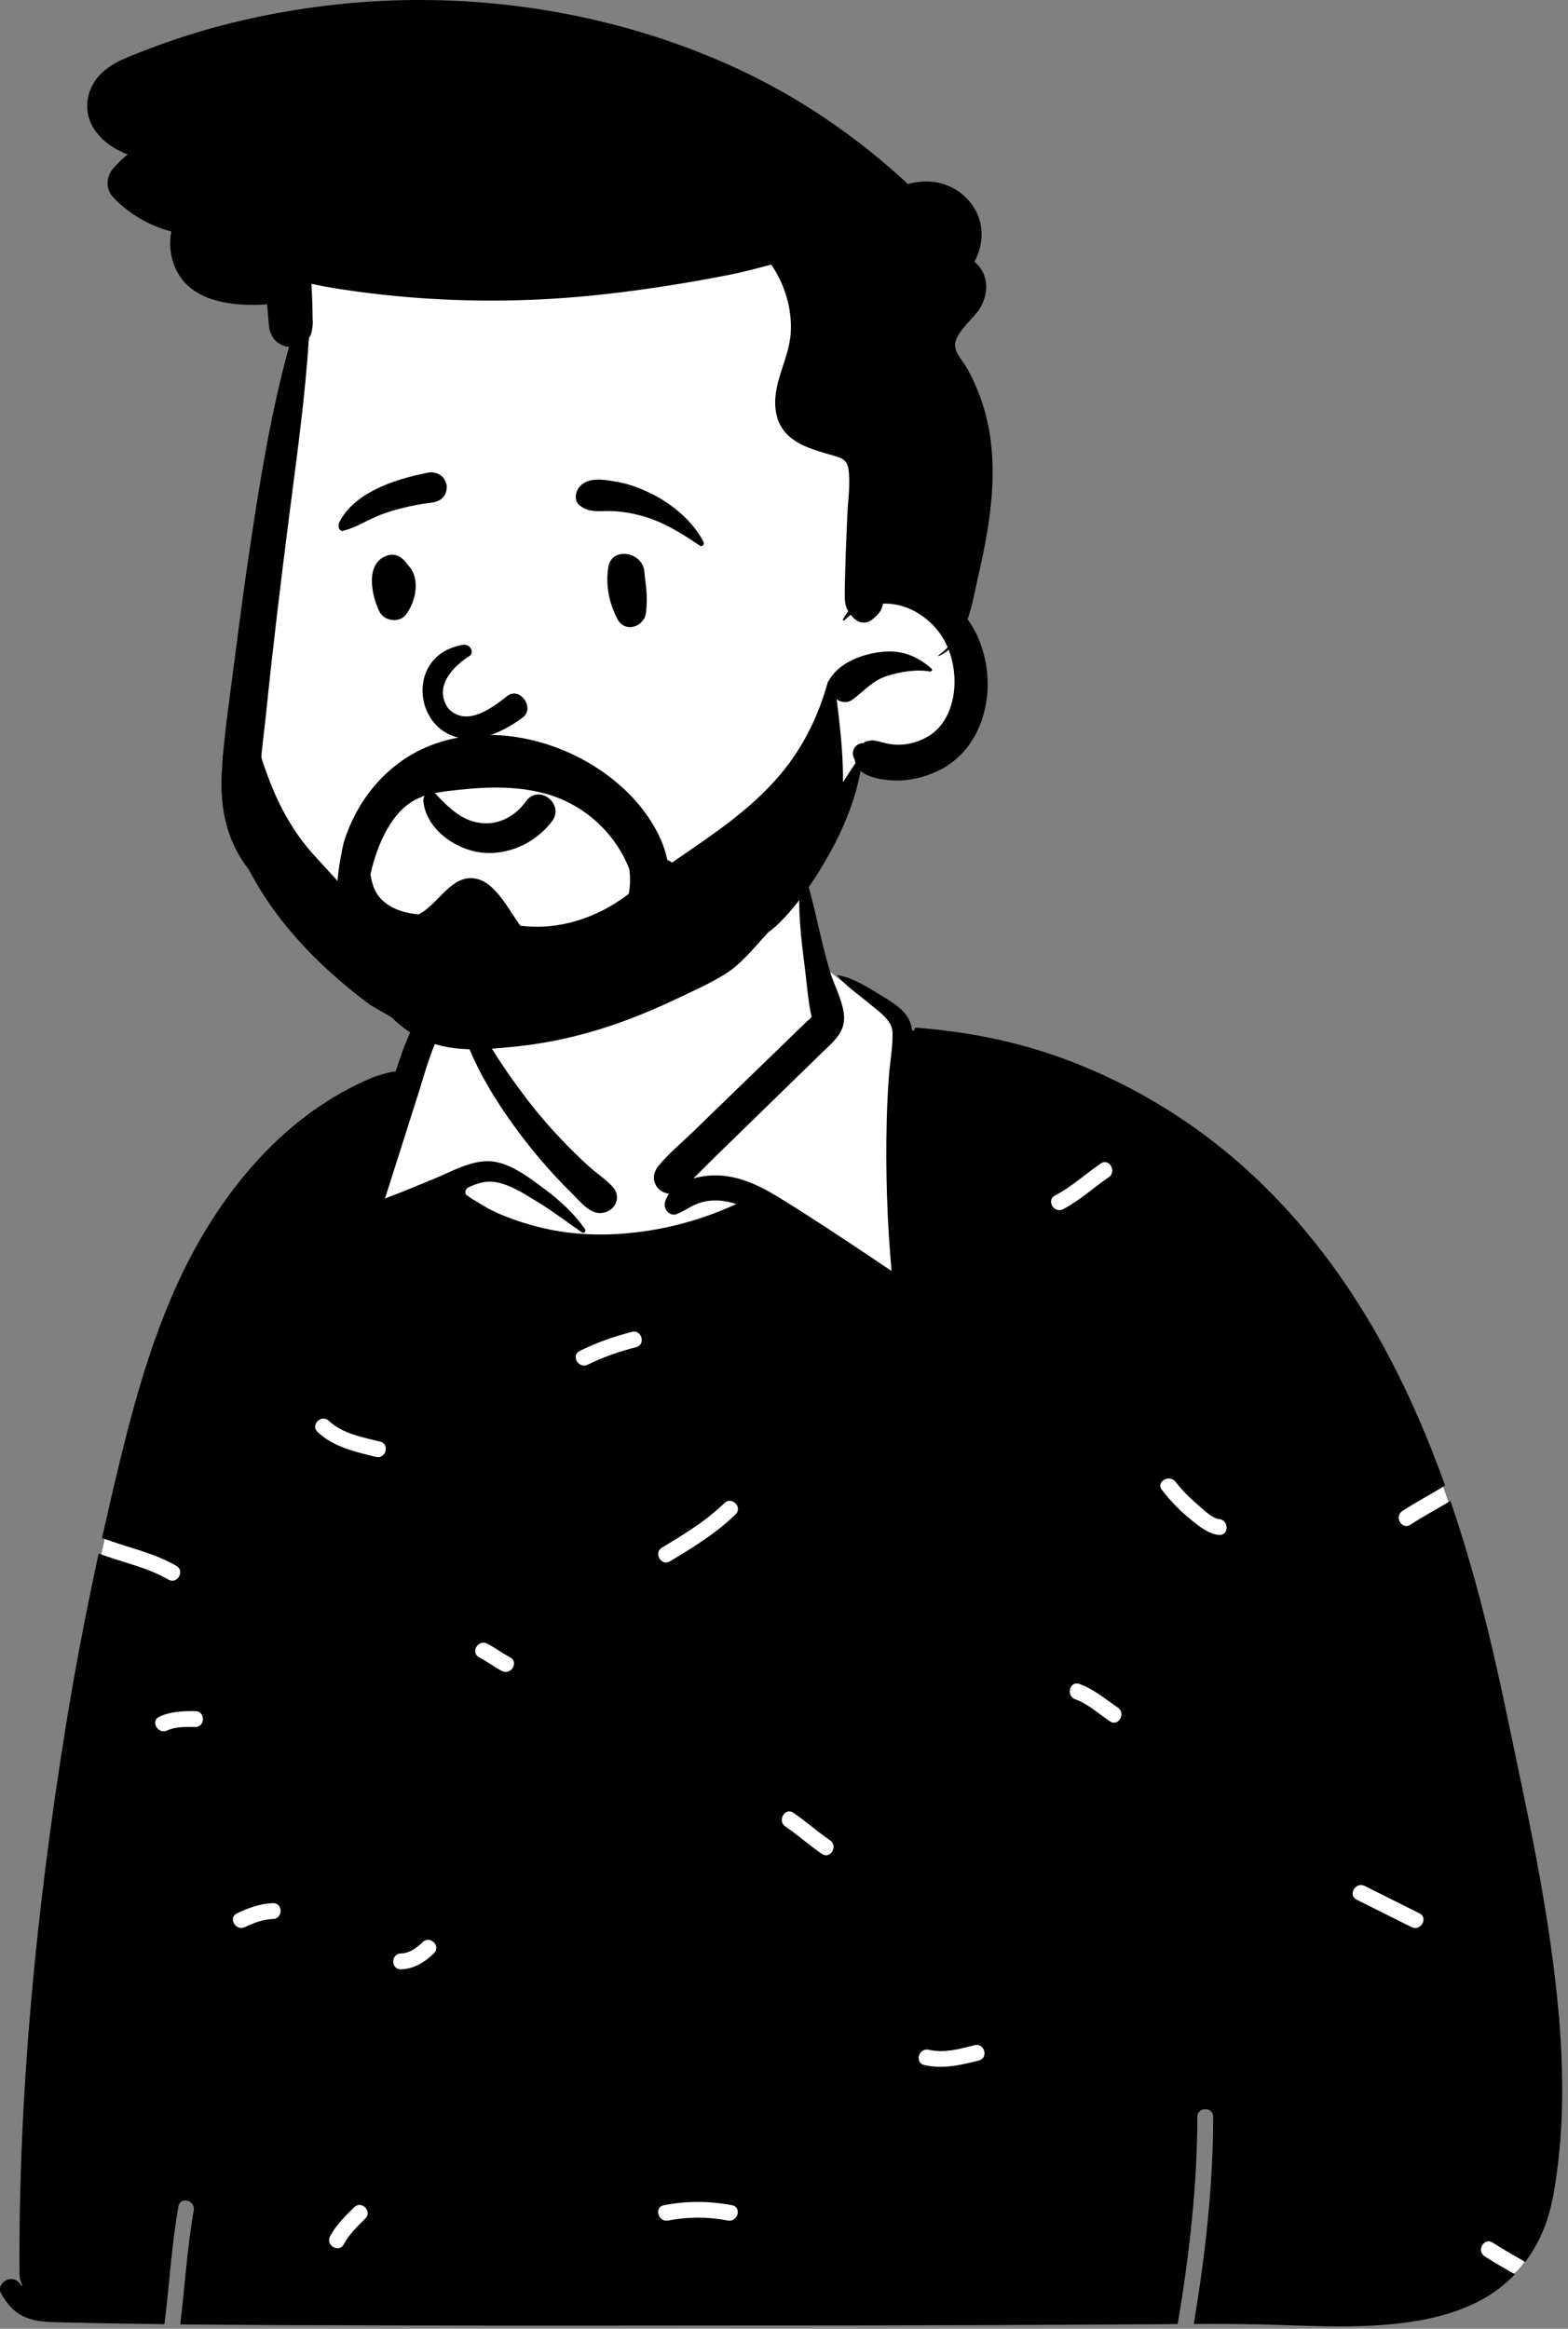 <?xml version="1.0" encoding="UTF-8" standalone="no"?>
<!DOCTYPE svg PUBLIC "-//W3C//DTD SVG 1.1//EN" "http://www.w3.org/Graphics/SVG/1.1/DTD/svg11.dtd">
<svg width="100%" height="100%" viewBox="0 0 167 248" version="1.1" xmlns="http://www.w3.org/2000/svg" xmlns:xlink="http://www.w3.org/1999/xlink" xml:space="preserve" xmlns:serif="http://www.serif.com/" style="fill-rule:evenodd;clip-rule:evenodd;stroke-linejoin:round;stroke-miterlimit:2;">
    <rect x="0" y="0" width="167" height="248" fill="#808080" stroke="none"/>
    <g id="background" transform="matrix(1.002,0,0,0.997,-0.367,0.001)">
        <path d="M32.06,33.532C31.422,43.735 30.157,55.358 28.255,69.358C27.602,74.163 24.094,82.335 33.805,97.386C38.366,104.454 49.332,100.456 46.089,109.45C41.619,121.842 26.248,123.371 20.524,140.664C17.783,148.946 14.017,153.529 11.893,162.677C2.782,201.904 4.781,228.846 20.084,233.866C37.619,239.618 37.867,247.936 82.612,247.672C97.007,247.587 114.825,224.109 128.511,224.097C145.663,224.081 157.714,247.307 161.812,242.369C166.465,236.763 165.195,227.567 164.611,215.993C164.202,207.901 163.14,198.943 161.609,190.154C159.69,179.139 157.381,169.199 154.101,159.783C146.44,137.787 133.07,128.566 120.027,117.786C112.964,111.95 101.681,114.808 97.15,110.414C93.127,106.513 88.349,104.423 87.284,102.281C83.615,94.9 87.045,91.271 92.157,81.884C93.998,78.504 98.952,82.481 101.481,78.86C104.563,74.446 100.783,62.853 97.17,58.332C87.823,46.637 95.145,21.138 82.517,21.04C42.789,20.732 32.902,20.063 32.06,33.532Z" style="fill:white;"/>
    </g>
    <g transform="matrix(-1,0,0,1,199.34,54.003)">
        <g id="pullover">
            <g>
                <clipPath id="_clip1">
                    <path d="M113.516,39.415C113.62,39.077 114.066,39.172 114.099,39.493C114.435,42.68 114.013,46.011 113.607,49.177C113.413,50.705 113.301,52.295 113.005,53.801C112.967,53.962 112.931,54.125 112.897,54.286C112.994,54.459 113.282,54.653 113.419,54.786L114.015,55.366L115.211,56.524C117.549,58.789 119.888,61.057 122.227,63.323L125.66,66.652C126.837,67.793 128.174,68.886 129.207,70.158C129.767,70.849 129.894,71.696 129.342,72.436C129.07,72.802 128.58,73.068 128.083,73.123C128.277,73.394 128.427,73.7 128.522,74.041C128.717,74.734 128.016,75.585 127.27,75.296C126.423,74.97 125.723,74.387 124.861,74.108C123.991,73.825 123.045,73.77 122.142,73.922C121.728,73.992 121.322,74.095 120.927,74.226C125.155,76.173 129.729,77.291 134.394,77.451C135.344,77.483 136.293,77.471 137.237,77.407C138.826,77.304 140.404,77.063 141.955,76.674C143.174,76.367 144.38,75.983 145.551,75.518C146.125,75.289 146.694,75.038 147.243,74.753L147.291,74.724C147.415,74.647 149.711,73.344 149.751,73.149C149.791,72.953 149.791,72.885 149.716,72.714C149.666,72.601 149.572,72.505 149.434,72.427C148.725,72.123 147.99,71.841 147.216,71.836C145.432,71.825 143.487,73.144 142.012,74.043C140.392,75.03 138.902,76.183 137.343,77.253C137.307,77.278 137.267,77.289 137.229,77.289C137.064,77.289 136.912,77.086 137.017,76.927C138.135,75.281 139.643,73.911 141.221,72.714L141.857,72.238C143.302,71.16 144.992,69.966 146.749,69.706C148.901,69.388 151.149,70.731 153.07,71.517L156.471,72.91C157.077,73.157 157.737,73.368 158.347,73.649L156.922,69.188C156.21,66.957 155.499,64.725 154.796,62.492L154.659,62.055C153.959,59.788 153.315,57.43 152.148,55.359C151.87,54.863 151.551,54.395 151.236,53.924C150.908,53.436 150.786,52.897 150.374,52.461C149.559,51.597 148.39,51.09 147.274,50.758C147.002,50.678 147.083,50.319 147.338,50.291C148.483,50.17 149.574,50.437 150.609,50.92L151.039,51.126C152.017,51.589 152.971,52.019 153.697,52.85C155.353,54.748 156.213,57.138 157.003,59.496L157.215,60.129C157.51,60.032 159.52,60.645 159.771,60.791C167.303,63.976 173.104,69.906 177.347,76.855C181.994,84.47 184.525,93.172 186.615,101.782C187.259,104.44 187.876,107.105 188.469,109.777C185.829,110.793 183.024,111.324 180.553,112.755C179.612,113.301 180.462,114.762 181.406,114.215C183.72,112.875 186.356,112.38 188.833,111.439C190.176,117.623 191.371,123.842 192.372,130.086C195.446,149.252 197.387,168.73 197.265,188.157C197.263,188.586 197.136,189.066 196.901,189.478C197.039,189.41 197.147,189.33 197.208,189.233C197.987,188.009 199.941,189.144 199.158,190.374L199.043,190.552C198.455,191.46 197.906,192.153 196.872,192.665C195.83,193.181 194.702,193.267 193.553,193.297C189.647,193.4 185.737,193.467 181.827,193.515C181.291,189.331 181.073,185.107 180.334,180.947C180.144,179.877 178.515,180.331 178.704,181.396C179.418,185.413 179.646,189.491 180.144,193.535C171.784,193.625 163.42,193.627 155.066,193.65C143.745,193.683 132.426,193.66 121.106,193.653L116.254,193.652C103.177,193.652 90.099,193.61 77.022,193.523L73.912,193.501C72.675,186.205 71.833,178.847 71.817,171.432C71.815,170.345 70.124,170.343 70.127,171.432C70.142,178.838 70.975,186.198 72.201,193.492C69.105,193.478 66.01,193.489 62.913,193.599L61.337,193.655C58.184,193.763 55.024,193.83 51.877,193.578C48.382,193.297 44.848,192.655 41.715,191.008C40.304,190.265 39.061,189.316 38,188.199C39.079,187.571 40.174,186.968 41.219,186.284C42.126,185.691 41.28,184.226 40.366,184.824C39.239,185.562 38.055,186.204 36.895,186.886C36.055,185.765 35.366,184.52 34.842,183.178C34.016,181.058 33.697,178.777 33.42,176.533C33.093,173.889 32.958,171.223 32.958,168.561C32.958,162.96 33.547,157.376 34.369,151.843C35.155,146.542 36.194,141.284 37.293,136.042L37.443,135.328C38.527,130.175 39.56,125.007 40.802,119.891C41.951,115.159 43.278,110.45 44.86,105.832C46.268,106.703 47.742,107.465 49.128,108.372C50.041,108.97 50.889,107.506 49.981,106.912C48.502,105.944 46.925,105.139 45.432,104.193C47.201,99.248 49.278,94.418 51.767,89.792C56.753,80.529 63.471,72.242 72.076,66.125C76.384,63.065 81.11,60.561 86.073,58.739C91.132,56.879 96.376,55.86 101.738,55.442C101.891,55.43 101.977,55.571 101.971,55.702L101.968,55.727L102.18,55.761C102.258,55.23 102.418,54.717 102.725,54.245C103.422,53.172 104.744,52.483 105.801,51.823L106.051,51.667C107.308,50.888 108.634,50.12 110.096,49.847C110.147,49.839 110.178,49.891 110.144,49.932C109.18,51.037 107.948,51.882 106.818,52.817L106.558,53.034C105.622,53.805 104.316,54.679 104.282,55.968C104.242,57.485 104.552,59.064 104.664,60.577C104.776,62.086 104.854,63.593 104.894,65.107C105.04,70.528 104.865,75.951 104.385,81.351L106.506,79.931C109.807,77.72 113.119,75.516 116.499,73.446C118.545,72.193 120.843,71.122 123.294,71.17C123.98,71.183 124.756,71.282 125.499,71.494C124.699,70.735 123.932,69.928 123.148,69.165C121.857,67.907 120.566,66.65 119.275,65.394L115.554,61.767L111.83,58.14C110.677,57.014 109.325,55.976 109.447,54.201C109.547,52.785 110.267,51.375 110.759,50.01C110.829,49.813 110.892,49.619 110.951,49.427C111.945,46.125 112.508,42.703 113.516,39.415ZM161.62,181.061C160.85,180.29 159.655,181.485 160.425,182.256L160.832,182.662C161.512,183.341 162.187,184.041 162.658,184.88L162.727,185.007C163.234,185.97 164.693,185.116 164.186,184.153C163.559,182.963 162.561,182.003 161.62,181.061ZM128.634,180.843C126.183,180.375 123.821,180.375 121.37,180.843C120.303,181.047 120.755,182.677 121.82,182.474C123.963,182.064 126.041,182.064 128.185,182.474C129.248,182.677 129.703,181.048 128.634,180.843ZM95.534,163.8C94.48,163.533 94.03,165.163 95.085,165.43L95.605,165.561C97.371,165.997 99.054,166.323 100.889,165.917C101.937,165.686 101.513,164.095 100.481,164.279L100.44,164.287C98.742,164.662 97.177,164.216 95.534,163.8ZM154.319,152.818C153.538,152.059 152.342,153.253 153.123,154.013C154.099,154.962 155.248,155.683 156.641,155.722C157.713,155.752 157.729,154.111 156.689,154.033L156.641,154.031C155.708,154.005 154.964,153.445 154.319,152.818ZM54.849,148.302C55.822,147.815 54.967,146.356 53.996,146.842L48.155,149.764C47.181,150.25 48.036,151.709 49.007,151.224L54.849,148.302ZM170.271,148.674C169.183,148.644 169.184,150.335 170.271,150.365C171.293,150.394 172.341,150.781 173.252,151.224C174.226,151.697 175.084,150.24 174.105,149.764C172.914,149.185 171.607,148.712 170.271,148.674ZM115.694,140.511C116.588,139.903 115.744,138.437 114.841,139.051C113.608,139.888 112.492,140.878 111.28,141.741L110.946,141.973C110.052,142.581 110.897,144.046 111.8,143.433C113.143,142.519 114.35,141.424 115.694,140.511ZM178.546,128.222C177.458,128.222 177.456,129.913 178.546,129.913L178.752,129.912C179.65,129.907 180.596,129.883 181.431,130.241L181.527,130.285C182.505,130.746 183.364,129.289 182.38,128.825C181.156,128.248 179.876,128.223 178.546,128.222ZM84.684,127.014L84.826,126.961C85.842,126.596 85.404,124.962 84.376,125.331C82.828,125.887 81.624,126.939 80.281,127.851C79.386,128.459 80.23,129.924 81.134,129.311C82.291,128.525 83.367,127.529 84.684,127.014ZM148.079,122.616L148.306,122.494C149.274,121.995 148.42,120.536 147.454,121.034C146.686,121.428 146,121.954 145.247,122.372L145.019,122.494C144.052,122.992 144.906,124.452 145.873,123.954C146.64,123.559 147.326,123.034 148.079,122.616ZM122.367,106.239L122.192,106.07C121.415,105.309 120.219,106.503 120.997,107.266C122.942,109.17 125.242,110.616 127.561,112.014L127.983,112.268C128.918,112.829 129.769,111.368 128.836,110.808L128.217,110.435C126.155,109.191 124.116,107.907 122.367,106.239ZM75.596,104.66C76.251,103.809 74.826,102.976 74.16,103.777L74.136,103.807C73.454,104.693 72.645,105.495 71.799,106.227L71.639,106.363C71.136,106.792 70.219,107.71 69.512,107.771C68.436,107.862 68.426,109.554 69.512,109.461C70.606,109.368 71.548,108.597 72.376,107.937C73.579,106.976 74.656,105.88 75.596,104.66ZM165.514,98.501C166.299,97.763 165.139,96.588 164.347,97.28L164.319,97.305C162.851,98.685 160.74,99.055 158.851,99.522C157.795,99.784 158.242,101.415 159.3,101.153L160.161,100.94C162.092,100.458 164.029,99.897 165.514,98.501ZM132.041,87.836C130.987,87.568 130.537,89.198 131.592,89.466C133.385,89.922 135.083,90.511 136.744,91.329C137.717,91.807 138.574,90.35 137.598,89.869C135.81,88.989 133.972,88.327 132.041,87.836ZM149.307,52.193C149.282,52.117 149.362,52.03 149.44,52.058C151.337,52.765 150.329,55.25 149.739,56.738L149.632,57.01C148.709,59.394 147.418,61.715 146.011,63.849C144.539,66.083 142.904,68.222 141.133,70.23C140.365,71.102 139.569,71.948 138.745,72.77L138.435,73.076C137.603,73.895 136.53,75.332 135.239,75.173C133.849,75.006 133.073,73.521 134.087,72.392C134.804,71.593 135.797,70.957 136.597,70.23C137.392,69.511 138.161,68.769 138.91,68.006C140.444,66.44 141.898,64.785 143.227,63.042C144.512,61.356 145.742,59.623 146.86,57.821L147.083,57.46C147.934,56.059 149.899,53.998 149.307,52.193ZM82.107,69.904C81.207,69.288 80.36,70.753 81.254,71.364C82.897,72.487 84.343,73.848 86.122,74.772C87.074,75.267 87.921,73.849 87.009,73.331L86.975,73.313C85.197,72.389 83.75,71.027 82.107,69.904Z"/>
                </clipPath>
                <g clip-path="url(#_clip1)">
                    <rect x="27.958" y="34.202" width="176.382" height="164.549"/>
                </g>
            </g>
        </g>
    </g>
    <g transform="matrix(-1,0,0,1,212.34,-177.967)">
        <g id="head">
            <g>
                <clipPath id="_clip2">
                    <path d="M134.31,185.049C147.267,179.169 161.963,176.939 176.097,178.402C183.073,179.123 189.957,180.669 196.509,183.181L197.083,183.403C198.7,184.025 200.444,184.644 201.673,185.911C203.103,187.384 203.504,189.612 202.482,191.432C201.688,192.845 200.259,193.86 198.736,194.401C199.273,194.841 199.782,195.331 200.259,195.878C201.064,196.796 201.125,198.104 200.259,199.008C198.59,200.752 196.425,202.014 194.093,202.618C194.354,203.884 194.213,205.286 193.651,206.547C192.038,210.169 187.496,210.601 184,210.386L183.895,210.379L183.7,212.605C183.597,213.79 182.887,214.71 181.683,214.891C181.64,214.898 181.598,214.902 181.556,214.906C183.462,221.8 184.613,228.908 185.675,235.974C186.231,239.662 186.728,243.359 187.204,247.058L187.362,248.291C187.869,252.279 188.502,256.308 188.722,260.325C188.919,263.971 188.223,267.452 185.978,270.394C183.962,273.032 181.214,275.008 178.258,276.475C171.58,279.79 164.551,282.259 157.165,283.405L156.672,283.481C153.821,283.916 150.884,284.283 148.064,283.494C145.586,282.8 142.987,281.012 143.547,278.14C143.735,277.17 145.091,277.128 145.556,277.878L145.663,278.05C146.22,278.935 146.831,279.757 147.804,280.213C148.943,280.75 150.263,280.9 151.507,280.915C154.983,280.955 158.602,280.089 161.948,279.22C168.197,277.597 174.616,274.951 179.735,270.941C181.913,269.238 183.662,267.108 184.279,264.366C185.042,260.987 184.34,257.292 183.994,253.896C183.281,246.888 182.432,239.893 181.537,232.905L181.357,231.508C180.603,225.666 179.811,219.822 179.435,213.947C179.278,213.733 179.173,213.49 179.13,213.224L179.071,212.841C179.021,212.514 179.012,212.214 179.048,211.937C179.05,210.876 179.08,209.821 179.141,208.76C179.151,208.57 179.16,208.38 179.166,208.192C178.064,208.435 176.952,208.631 175.837,208.798C167.995,209.98 160.03,210.275 152.124,209.688C148.18,209.394 144.265,208.889 140.363,208.257C138.377,207.936 136.397,207.581 134.424,207.183C132.998,206.898 131.602,206.511 130.199,206.148C128.752,208.255 127.97,210.848 128.122,213.395C128.293,216.301 130.228,218.937 129.685,221.906C129.176,224.685 126.796,225.547 124.446,226.235L123.447,226.524C122.678,226.748 122.12,226.965 121.981,227.889C121.742,229.477 122.035,231.263 122.097,232.858C122.171,234.746 122.268,236.633 122.312,238.52C122.335,239.497 122.373,240.477 122.371,241.454C122.369,242.147 122.266,242.62 121.997,243.068C122.204,243.329 122.39,243.61 122.555,243.908C122.608,244.005 122.477,244.108 122.399,244.028C122.19,243.81 121.968,243.614 121.733,243.438C121.615,243.584 121.478,243.732 121.317,243.891L121.304,243.874C120.802,244.375 120.003,244.423 119.38,243.891L119.216,243.749C118.76,243.349 118.446,243.015 118.319,242.354C118.313,242.32 118.306,242.287 118.302,242.253C117.143,242.213 115.964,242.487 114.92,243.064C113.266,243.979 112.102,245.283 111.413,246.894C111.688,247.215 112.009,247.503 112.383,247.744C112.435,247.78 112.389,247.858 112.332,247.83C111.95,247.651 111.607,247.429 111.301,247.169C111.054,247.803 110.881,248.483 110.775,249.204C110.403,251.749 111.066,254.858 113.365,256.308C114.36,256.935 115.497,257.276 116.675,257.28C117.25,257.282 117.747,257.185 118.304,257.047C118.683,256.954 119.059,256.819 119.454,256.819C119.792,256.819 120.104,256.904 120.394,257.073L120.314,257.08C120.119,257.098 120.156,257.106 120.428,257.106C121.273,257.142 121.756,258 121.368,258.747L121.317,258.862C121.306,258.885 121.297,258.904 121.29,258.92L121.259,259.118C121.256,259.136 121.253,259.156 121.25,259.176L121.238,259.216C121.236,259.222 121.233,259.228 121.231,259.235L122.498,261.168C124.052,263.534 125.64,265.89 127.448,268.05C128.716,269.566 130.059,271.051 131.479,272.427C132.755,273.664 134.285,274.26 135.73,275.232C136.501,275.748 136.727,276.828 136.026,277.523C133.968,279.567 131.054,277.943 129.366,276.282C127.769,274.708 126.39,272.814 125.2,270.918C123.09,267.547 121.41,263.963 120.675,260.072C120.369,260.353 119.978,260.528 119.583,260.666C118.79,260.94 117.918,261.054 117.081,261.084C115.478,261.137 113.872,260.748 112.429,260.059C106.558,257.259 105.696,248.872 109.285,243.927C108.801,242.522 108.531,240.999 108.237,239.7L108.104,239.119C106.62,232.632 105.623,225.802 108.254,219.446C108.593,218.626 108.973,217.827 109.423,217.062C109.784,216.447 110.405,215.792 110.576,215.092C110.957,213.556 108.609,211.941 107.925,210.721C107.12,209.291 107.006,207.602 108.102,206.293C108.242,206.129 108.394,205.976 108.559,205.844C107.519,203.958 107.471,201.587 108.84,199.727C109.74,198.501 111.113,197.643 112.613,197.383C113.53,197.225 114.633,197.284 115.64,197.567C121.158,192.442 127.454,188.16 134.31,185.049ZM113.12,249.179C114.593,247.879 116.219,247.198 118.226,247.37C120.244,247.543 122.673,248.378 123.858,250.109C124.795,251.476 122.887,253.482 121.514,252.455C120.263,251.518 119.428,250.462 117.876,249.959C116.481,249.508 114.755,249.219 113.295,249.477C113.135,249.504 112.974,249.306 113.12,249.179Z"/>
                </clipPath>
                <g clip-path="url(#_clip2)">
                    <rect x="101.62" y="172.967" width="106.433" height="115.99"/>
                </g>
            </g>
        </g>
    </g>
    <g transform="matrix(-1,0,0,1,218.34,-141.815)">
        <g id="face">
            <g>
                <clipPath id="_clip3">
                    <path d="M163.152,232.046C161.732,231.466 160.465,230.499 159.538,229.264C159.216,228.835 159.133,228.382 159.2,227.967C159.276,227.501 159.552,227.078 159.928,226.795C160.305,226.51 160.777,226.37 161.233,226.442C161.63,226.504 162.024,226.721 162.337,227.171L162.402,227.261C162.953,228.007 163.67,228.618 164.488,229.012C165.276,229.392 166.158,229.57 167.07,229.467C168.808,229.27 170.005,228.33 171.278,227.054C171.436,226.893 171.594,226.726 171.752,226.558C171.852,226.404 171.991,226.306 172.146,226.254C172.317,226.197 172.511,226.2 172.689,226.262C172.86,226.322 173.013,226.435 173.116,226.586C173.213,226.73 173.269,226.907 173.251,227.11C173.134,228.433 172.443,229.614 171.461,230.541C170.37,231.57 168.924,232.283 167.563,232.533C166.064,232.808 164.536,232.611 163.152,232.046ZM168.271,211.638C169.866,212.608 172.297,214.87 170.581,217.275C168.56,219.396 165.652,216.964 164.218,215.865C162.89,215.013 161.396,217.204 162.629,218.2C172.986,225.871 177.19,211.892 169.077,210.497C168.184,210.344 167.853,211.338 168.271,211.638ZM149.711,202.715C149.887,200.526 153.219,200.029 153.551,202.195C153.847,204.135 153.498,205.917 152.624,207.664C151.79,209.333 149.692,208.554 149.533,207.035C149.32,204.998 149.601,204.076 149.711,202.715ZM175.076,201.746C175.541,201.137 176.211,200.721 177.015,200.956C179.526,201.69 178.786,205.256 177.904,206.992C177.425,207.935 175.876,208.174 175.176,207.344C174.035,205.99 173.489,203.287 174.939,201.954C174.979,201.885 175.023,201.816 175.076,201.746ZM152.589,193.137L152.986,193.068C154.213,192.855 155.738,192.651 156.606,193.638C157.067,194.162 157.225,195.134 156.606,195.635C155.518,196.516 154.314,196.175 153.01,196.249C151.935,196.311 150.902,196.489 149.867,196.785C147.595,197.435 145.744,198.62 143.804,199.922C143.549,200.093 143.29,199.767 143.411,199.529C144.531,197.335 146.701,195.532 148.875,194.433C150.036,193.847 151.305,193.36 152.589,193.137ZM172.787,192.154L173.091,192.216C176.394,192.907 180.687,194.287 182.251,197.533C182.311,197.992 182.248,198.091 182.196,198.155L182.179,198.176C182.137,198.231 182.104,198.307 181.905,198.369C181.849,198.356 181.794,198.342 181.737,198.327C181.02,198.139 180.453,197.88 179.904,197.612L179.308,197.318C178.617,196.979 177.92,196.653 177.181,196.412C175.605,195.897 173.983,195.535 172.337,195.341C171.98,195.299 171.636,195.179 171.365,194.972C171.107,194.776 170.911,194.505 170.821,194.144C170.705,193.677 170.738,193.324 170.989,192.903C171.177,192.586 171.446,192.367 171.756,192.241C172.071,192.113 172.43,192.083 172.787,192.154Z"/>
                </clipPath>
                <g clip-path="url(#_clip3)">
                    <rect x="138.38" y="187.116" width="48.895" height="50.539"/>
                </g>
            </g>
        </g>
    </g>
    <g id="beard" transform="matrix(1,0,0,1,-306.958,-140.043)">
        <g transform="matrix(-0.915,0,0,1,492.428,37.27)">
            <g>
                <clipPath id="_clip4">
                    <path d="M129.449,195.329C131.159,191.32 134.893,188.374 139.191,187.297C142.347,186.508 145.66,186.533 148.877,186.846C150.563,187.009 152.371,187.142 153.96,187.768C155.317,188.304 156.422,189.315 157.253,190.502C158.243,191.909 158.916,193.519 159.389,195.169C159.456,195.404 159.519,195.64 159.578,195.878C159.372,197.123 158.936,198.183 157.783,198.966C156.658,199.73 155.316,200.043 153.978,200.154C153.846,200.091 153.72,200.026 153.603,199.96C151.518,198.765 150.051,195.943 147.419,196.325C145.07,196.666 143.524,199.623 142.127,201.356C137.644,201.879 133.163,200.531 129.515,197.967C129.33,197.089 129.319,196.203 129.449,195.329ZM162.625,192.288C162.266,191.281 161.814,190.306 161.279,189.387C159.509,186.349 156.791,183.928 153.565,182.545C145.934,179.276 136.06,181.58 129.897,186.941C127.792,188.774 125.663,191.467 125.019,194.364C124.827,194.402 124.646,194.502 124.496,194.643C120.044,191.838 115.458,189.14 111.87,185.253C109.264,182.428 107.452,179.085 106.342,175.412C106.252,175.11 105.764,175.154 105.779,175.489C105.783,175.567 105.787,175.645 105.792,175.723C105.745,175.579 105.526,175.653 105.509,175.793C104.912,180.255 104.165,184.986 104.853,189.472C105.264,192.148 106.479,194.107 108.104,196.223C109.845,198.491 111.815,200.6 113.83,202.623C115.109,203.907 116.444,205.388 118.01,206.33C119.831,207.424 121.896,208.255 123.839,209.099C125.816,209.961 127.823,210.756 129.867,211.446C133.954,212.83 138.178,213.786 142.476,214.205C145.917,214.539 149.85,214.903 153.148,213.608C155.675,212.616 157.715,210.822 159.334,208.664C161.095,206.313 162.488,203.636 163.258,200.812C164.058,197.879 162.793,192.76 162.625,192.288Z"/>
                </clipPath>
                <g clip-path="url(#_clip4)">
                    <rect x="99.577" y="170.21" width="68.944" height="49.311"/>
                </g>
            </g>
        </g>
        <g transform="matrix(-1,0,0,1,780.299,0)">
            <path d="M440,231C446.405,223.869 446.07,214.276 448,216C450.559,218.286 452.698,233.036 434,247C433.729,247.202 428.4,250.258 428.127,250.364C418.06,254.265 436.168,235.266 440,231Z"/>
        </g>
    </g>
</svg>

